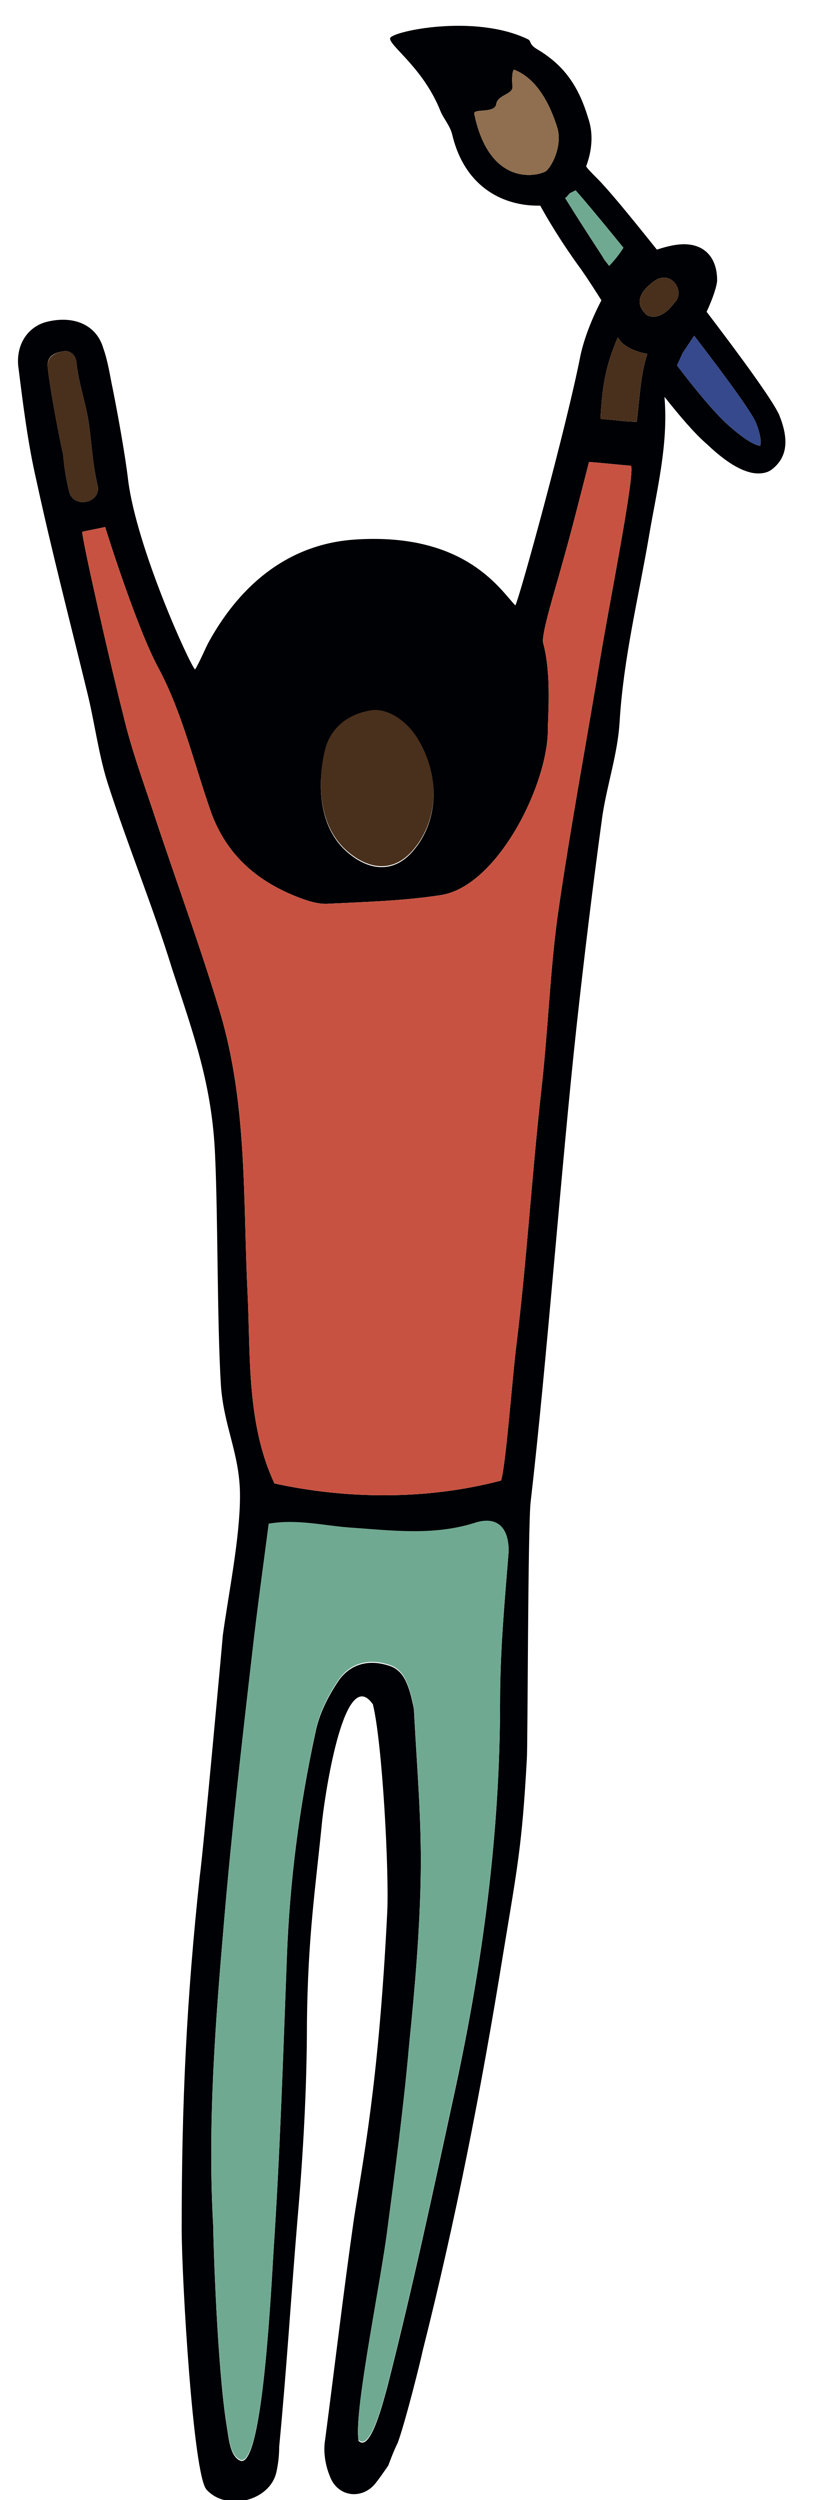 <?xml version="1.0" encoding="utf-8"?>
<!-- Generator: Adobe Illustrator 23.0.1, SVG Export Plug-In . SVG Version: 6.00 Build 0)  -->
<svg version="1.1" id="Layer_1" xmlns="http://www.w3.org/2000/svg" xmlns:xlink="http://www.w3.org/1999/xlink" x="0px" y="0px"
	 viewBox="0 0 86.7 261.4" style="enable-background:new 0 0 86.7 261.4;" xml:space="preserve">
<style type="text/css">
	.st0{clip-path:url(#SVGID_2_);}
	.st1{clip-path:url(#SVGID_4_);fill:#49301C;}
	.st2{clip-path:url(#SVGID_6_);}
	.st3{clip-path:url(#SVGID_8_);fill:#49301C;}
	.st4{clip-path:url(#SVGID_10_);}
	.st5{clip-path:url(#SVGID_12_);fill:#000105;}
	.st6{clip-path:url(#SVGID_14_);}
	.st7{clip-path:url(#SVGID_16_);fill:#8F6F4F;}
	.st8{clip-path:url(#SVGID_18_);}
	.st9{clip-path:url(#SVGID_20_);fill:#70A992;}
	.st10{clip-path:url(#SVGID_22_);}
	.st11{clip-path:url(#SVGID_24_);fill:#49301C;}
	.st12{clip-path:url(#SVGID_26_);}
	.st13{clip-path:url(#SVGID_28_);fill:#49301C;}
	.st14{clip-path:url(#SVGID_30_);}
	.st15{clip-path:url(#SVGID_32_);fill:#35498C;}
	.st16{clip-path:url(#SVGID_34_);}
	.st17{clip-path:url(#SVGID_36_);fill:#70A992;}
	.st18{clip-path:url(#SVGID_38_);}
	.st19{clip-path:url(#SVGID_40_);fill:#C85241;}
</style>
<g>
	<defs>
		<path id="SVGID_1_" d="M7.2,51.3c-0.3-1.3-0.5-2.5-0.6-3.8c-0.2-0.7-1.4-6.9-1.6-9c-0.1-0.8,0.2-1.6,1.8-1.8
			c0.6,0,1.1,0.4,1.2,1.2c0.2,2.1,1,4.3,1.3,6.4c0.3,2.2,0.4,4.3,0.9,6.4C10.7,52.6,7.6,53.3,7.2,51.3"/>
	</defs>
	<clipPath id="SVGID_2_">
		<use xlink:href="#SVGID_1_"  style="overflow:visible;"/>
	</clipPath>
	<g class="st0">
		<defs>
			<rect id="SVGID_3_" x="-1269.2" y="-7978.9" width="1440" height="12597"/>
		</defs>
		<clipPath id="SVGID_4_">
			<use xlink:href="#SVGID_3_"  style="overflow:visible;"/>
		</clipPath>
		<rect x="0" y="31.7" class="st1" width="15.3" height="25.8"/>
	</g>
</g>
<g>
	<defs>
		<path id="SVGID_5_" d="M34.1,77.9c0.7-2.1,2.4-3.3,4.5-3.7c1.7-0.4,3.8,0.9,5,2.8c2.4,3.8,2.3,8.4-0.1,11.5
			c-2.1,2.8-4.9,2.6-7.4,0.3C32.4,85.3,33.7,79.2,34.1,77.9"/>
	</defs>
	<clipPath id="SVGID_6_">
		<use xlink:href="#SVGID_5_"  style="overflow:visible;"/>
	</clipPath>
	<g class="st2">
		<defs>
			<rect id="SVGID_7_" x="-1269.2" y="-7978.9" width="1440" height="12597"/>
		</defs>
		<clipPath id="SVGID_8_">
			<use xlink:href="#SVGID_7_"  style="overflow:visible;"/>
		</clipPath>
		<rect x="28.5" y="69.1" class="st3" width="21.8" height="26.4"/>
	</g>
</g>
<g>
	<defs>
		<path id="SVGID_9_" d="M81.5,43.4c-0.7-1.6-4.4-6.6-7.6-10.8c0.7-1.5,1.1-2.8,1.1-3.3c0-2.6-1.6-4.1-4.3-3.7
			c-0.7,0.1-1.4,0.3-2,0.5c-3.2-4-5.1-6.3-6.3-7.5c-0.5-0.5-0.9-0.9-1.1-1.2c0.6-1.6,0.8-3.4,0.2-5.1C60.5,9,59,6.8,56.1,5.1
			c-0.8-0.5-0.5-0.8-0.9-1C49.6,1.4,40.9,3.3,40.8,4c-0.1,0.8,3.5,3.1,5.3,7.7c0.3,0.7,1,1.5,1.2,2.4c1.4,5.8,5.7,7.4,8.9,7.4
			c0.1,0,0.2,0,0.3,0c0.6,1.1,2.1,3.7,4.3,6.7c0.7,1,1.4,2.1,2.1,3.2c-0.9,1.7-1.8,3.9-2.2,5.8c-1.4,7.2-6.3,25.1-6.8,26.1
			c-1.5-1.5-5.1-7.6-16.6-6.9c-6.9,0.4-12,4.5-15.4,10.6c-0.4,0.7-1,2.2-1.5,3c-0.6-0.6-6.1-12.7-7-19.8c-0.3-2.6-1.1-7-1.6-9.5
			c-0.3-1.4-0.5-2.9-1-4.3C10.1,34,7.8,33,5.1,33.6c-2,0.4-3.4,2.2-3.2,4.6c0.5,4,1,8.1,1.9,12c1.6,7.4,3.5,14.7,5.3,22.1
			c0.8,3.2,1.2,6.6,2.2,9.7c2.1,6.5,4.7,12.8,6.7,19.3c2.3,7,4.2,12.2,4.5,19.6c0.3,6.6,0.2,17.2,0.6,23.9c0.3,4.4,2,7.2,2,11.6
			c0,4.4-1.2,10.2-1.8,14.6c0,0.2-2.1,23.1-2.4,25.1c-1.4,13-1.9,23.8-1.9,36.9c0,5.2,1.2,25.8,2.6,27.3c2.1,2.3,6.6,1.2,7.3-1.8
			c0.2-0.9,0.3-1.8,0.3-2.7c0.8-8.4,1.2-15.2,1.9-23.6c0.6-6.8,1-13.9,1-20.7c0.1-9.1,0.9-14.1,1.6-21.2c0.4-3.5,2.4-16.3,5.3-12.1
			c1,4.1,1.7,17.5,1.5,21.7c-0.9,18.2-2.6,26.2-3.5,32.2c-1.1,7.7-2,15.4-3,23c-0.2,1.2,0,2.6,0.5,3.8c0.8,2.2,3.4,2.5,4.8,0.7
			c0.4-0.5,0.8-1.1,1.3-1.8c0.3-0.8,0.6-1.6,1-2.4c0,0,0,0,0,0c0.8-2.2,2.4-8.6,2.6-9.6c3.5-13.9,6.1-27.2,8.4-41.4
			c1.5-9.1,2-11.4,2.5-20.5c0.1-1.3,0.1-24.6,0.4-26.9c1.7-14.7,3.2-35,4.8-49.7c0.8-7.3,1.7-14.7,2.7-22c0.5-3.3,1.6-6.5,1.8-9.8
			c0.4-6.7,2-13.1,3.1-19.6c0.8-4.7,2-9.4,1.6-14.3c0,0,0-0.1,0-0.1c1.6,2,3.1,3.8,4.5,5c2.1,2,3.9,3,5.3,3c0.5,0,1-0.1,1.4-0.4
			C82.4,47.8,82.5,45.9,81.5,43.4z M57.1,17.9c-1.3,0.7-6,1.3-7.5-6c-0.1-0.6,2.1,0,2.3-1c0.1-1,1.8-1,1.7-1.9
			c-0.1-0.8,0-1.8,0.2-1.7c2.3,0.9,3.7,3.5,4.5,6.1C58.8,15.2,57.8,17.3,57.1,17.9z M59.1,20.7c0.2-0.1,0.3-0.3,0.5-0.5l0.6-0.3
			c0.8,0.9,2.4,2.8,5,6c-0.5,0.8-1.1,1.5-1.5,1.9c-0.2-0.3-0.5-0.6-0.7-1C61.3,24.2,59.9,22,59.1,20.7z M34.1,78
			c0.7-2.1,2.4-3.3,4.5-3.7c1.7-0.4,3.8,0.9,5,2.8c2.4,3.8,2.3,8.4-0.1,11.5c-2.1,2.8-4.9,2.6-7.4,0.3C32.4,85.4,33.7,79.3,34.1,78z
			 M7.2,51.3c-0.3-1.3-0.5-2.5-0.6-3.8c-0.2-0.7-1.4-6.9-1.6-9c-0.1-0.8,0.1-1.6,1.8-1.8c0.6,0,1.1,0.4,1.2,1.2
			c0.2,2.1,1,4.3,1.3,6.4c0.3,2.2,0.4,4.3,0.9,6.4C10.7,52.6,7.6,53.3,7.2,51.3z M52.3,177.9c0,13.7-1.8,27.2-4.7,40.6
			c-2.3,10.6-4.4,20.5-7.1,31.1c-0.3,1-1.7,6.9-3,5.6c-0.5-2.7,2-14.9,2.9-21.2c0.9-6.8,1.8-13.5,2.4-20.3
			c0.6-5.9,1.1-11.8,1.2-17.6c0.1-5.7-0.4-11.4-0.7-17.1c0-0.5-0.2-1.1-0.3-1.6c-0.4-1.5-0.9-2.9-2.5-3.3c-2-0.6-3.8-0.1-5,1.5
			c-1.1,1.6-2.1,3.5-2.5,5.5c-1.7,7.8-2.7,15.6-3,23.6c-0.4,10.5-0.7,20.2-1.4,30.8c-0.4,6.9-1.3,22.2-3.4,21.8
			c-1.2-0.4-1.3-2.6-1.5-3.7c-1-6.2-1.4-19.5-1.4-20.8c-0.6-10.5,0.2-21,1.1-31.5c0.8-9.5,1.9-19.1,3-28.6c0.5-4.4,1.1-8.7,1.7-13.3
			c3-0.5,5.7,0.2,8.4,0.4c4.4,0.3,8.8,0.9,13.2-0.5c2.2-0.7,3.5,0.4,3.5,2.9C52.8,167.2,52.3,172.5,52.3,177.9z M62.8,68.7
			c-1.5,9.1-3.2,18.1-4.5,27.2c-0.8,6-1,12.1-1.7,18.2c-1,9-1.5,17.6-2.6,26.6c-0.4,3.1-1.1,12.6-1.6,14.1c-8,2.1-16.4,1.9-23.7,0.3
			c-2.9-6.2-2.5-13.3-2.8-19.7c-0.5-9.9,0-19.9-2.9-29.6c-2.1-7-4.7-14-7-21c-1.1-3.3-2.3-6.6-3.1-10c-1.4-5.5-4.3-18.3-4.3-19.2
			c0.4-0.1,2-0.4,2.4-0.5c0.2,0.7,3.4,10.8,5.6,14.8c2.5,4.7,3.7,10,5.5,15.1c1.6,4.3,4.6,7,8.8,8.7c1,0.4,2.1,0.8,3.2,0.8
			c4-0.2,8-0.3,11.9-0.9c6-0.8,11.4-11.7,11.3-17.5c0-1.1,0.4-5.6-0.5-8.9c-0.2-0.9,1.3-5.7,1.9-7.9c1-3.5,1.9-7.1,2.9-11
			c1.4,0.1,3.2,0.3,4.4,0.4C66.4,49.7,63.8,62.7,62.8,68.7z M66.6,44.1c-1.2,0-2.3-0.2-3.8-0.3c0.2-4.2,0.8-6.1,1.8-8.5
			c0.1,0.1,0.2,0.2,0.3,0.4c0.7,0.7,1.7,1.1,2.8,1.3C67,39.1,66.9,41.6,66.6,44.1z M67.6,32.9c-0.3-0.3-1.8-1.6,0.8-3.5
			c1.1-0.8,2.2-0.2,2.5,0.8c0.2,0.7-0.1,1.2-0.4,1.5C69.1,33.6,67.8,33.1,67.6,32.9z M79.5,46.6c-0.3,0-1.3-0.3-3.5-2.3
			c-1.5-1.4-3.3-3.6-5.2-6.1c0.3-0.6,0.5-1.1,0.6-1.3c0.4-0.6,0.8-1.2,1.2-1.8c3.3,4.3,6.1,8.1,6.5,9.2
			C79.6,45.6,79.6,46.3,79.5,46.6z"/>
	</defs>
	<clipPath id="SVGID_10_">
		<use xlink:href="#SVGID_9_"  style="overflow:visible;"/>
	</clipPath>
	<g class="st4">
		<defs>
			<rect id="SVGID_11_" x="-1269.2" y="-7978.9" width="1440" height="12597"/>
		</defs>
		<clipPath id="SVGID_12_">
			<use xlink:href="#SVGID_11_"  style="overflow:visible;"/>
		</clipPath>
		<rect x="-3.1" y="-2.3" class="st5" width="90.3" height="268.7"/>
	</g>
</g>
<g>
	<defs>
		<path id="SVGID_13_" d="M57.1,17.9c-1.3,0.7-6,1.3-7.5-6c-0.1-0.6,2.1,0,2.3-1c0.1-1,1.8-1,1.7-1.9c-0.1-0.8,0-1.8,0.2-1.7
			c2.3,0.9,3.7,3.5,4.5,6.1C58.8,15.2,57.8,17.3,57.1,17.9"/>
	</defs>
	<clipPath id="SVGID_14_">
		<use xlink:href="#SVGID_13_"  style="overflow:visible;"/>
	</clipPath>
	<g class="st6">
		<defs>
			<rect id="SVGID_15_" x="-1269.2" y="-7978.9" width="1440" height="12597"/>
		</defs>
		<clipPath id="SVGID_16_">
			<use xlink:href="#SVGID_15_"  style="overflow:visible;"/>
		</clipPath>
		<rect x="44.6" y="2.3" class="st7" width="18.8" height="21"/>
	</g>
</g>
<g>
	<defs>
		<path id="SVGID_17_" d="M59.1,20.7c0.2-0.1,0.3-0.3,0.5-0.5l0.6-0.3c0.8,0.9,2.4,2.8,5,6c-0.5,0.8-1.1,1.5-1.5,1.9
			c-0.2-0.3-0.5-0.6-0.7-1C61.3,24.2,59.9,22,59.1,20.7"/>
	</defs>
	<clipPath id="SVGID_18_">
		<use xlink:href="#SVGID_17_"  style="overflow:visible;"/>
	</clipPath>
	<g class="st8">
		<defs>
			<rect id="SVGID_19_" x="-1269.2" y="-7978.9" width="1440" height="12597"/>
		</defs>
		<clipPath id="SVGID_20_">
			<use xlink:href="#SVGID_19_"  style="overflow:visible;"/>
		</clipPath>
		<rect x="54.1" y="14.9" class="st9" width="16.1" height="17.9"/>
	</g>
</g>
<g>
	<defs>
		<path id="SVGID_21_" d="M66.6,44.1c-1.2,0-2.3-0.2-3.8-0.3c0.2-4.2,0.8-6.1,1.8-8.5c0.1,0.1,0.2,0.2,0.3,0.4
			c0.7,0.7,1.7,1.1,2.8,1.3C67,39.1,66.9,41.6,66.6,44.1"/>
	</defs>
	<clipPath id="SVGID_22_">
		<use xlink:href="#SVGID_21_"  style="overflow:visible;"/>
	</clipPath>
	<g class="st10">
		<defs>
			<rect id="SVGID_23_" x="-1269.2" y="-7978.9" width="1440" height="12597"/>
		</defs>
		<clipPath id="SVGID_24_">
			<use xlink:href="#SVGID_23_"  style="overflow:visible;"/>
		</clipPath>
		<rect x="57.8" y="30.3" class="st11" width="14.9" height="18.8"/>
	</g>
</g>
<g>
	<defs>
		<path id="SVGID_25_" d="M67.6,32.9c-0.3-0.3-1.8-1.6,0.8-3.5c1.1-0.8,2.2-0.2,2.5,0.8c0.2,0.7-0.1,1.2-0.4,1.5
			C69.1,33.6,67.8,33.1,67.6,32.9"/>
	</defs>
	<clipPath id="SVGID_26_">
		<use xlink:href="#SVGID_25_"  style="overflow:visible;"/>
	</clipPath>
	<g class="st12">
		<defs>
			<rect id="SVGID_27_" x="-1269.2" y="-7978.9" width="1440" height="12597"/>
		</defs>
		<clipPath id="SVGID_28_">
			<use xlink:href="#SVGID_27_"  style="overflow:visible;"/>
		</clipPath>
		<rect x="61.9" y="24" class="st13" width="14.1" height="14.1"/>
	</g>
</g>
<g>
	<defs>
		<path id="SVGID_29_" d="M79.5,46.6c-0.3,0-1.3-0.3-3.5-2.3c-1.5-1.4-3.3-3.6-5.2-6.1c0.3-0.6,0.5-1.1,0.6-1.3
			c0.4-0.6,0.8-1.2,1.2-1.8c3.3,4.3,6.1,8.1,6.5,9.2C79.6,45.6,79.6,46.3,79.5,46.6"/>
	</defs>
	<clipPath id="SVGID_30_">
		<use xlink:href="#SVGID_29_"  style="overflow:visible;"/>
	</clipPath>
	<g class="st14">
		<defs>
			<rect id="SVGID_31_" x="-1269.2" y="-7978.9" width="1440" height="12597"/>
		</defs>
		<clipPath id="SVGID_32_">
			<use xlink:href="#SVGID_31_"  style="overflow:visible;"/>
		</clipPath>
		<rect x="65.8" y="30.2" class="st15" width="18.7" height="21.4"/>
	</g>
</g>
<g>
	<defs>
		<path id="SVGID_33_" d="M52.3,177.8c0,13.7-1.8,27.2-4.7,40.6c-2.3,10.6-4.4,20.5-7.1,31.1c-0.3,1-1.7,6.9-3,5.6
			c-0.5-2.7,2-14.9,2.9-21.2c0.9-6.8,1.8-13.5,2.4-20.3c0.6-5.9,1.1-11.8,1.2-17.6c0.1-5.7-0.4-11.4-0.7-17.1c0-0.5-0.2-1.1-0.3-1.6
			c-0.4-1.5-0.9-2.9-2.5-3.3c-2-0.6-3.8-0.1-5,1.5c-1.1,1.6-2.1,3.5-2.5,5.5c-1.7,7.8-2.7,15.6-3,23.6c-0.4,10.5-0.7,20.2-1.4,30.8
			c-0.4,6.9-1.3,22.2-3.4,21.8c-1.2-0.4-1.3-2.6-1.5-3.7c-1-6.2-1.4-19.5-1.4-20.8c-0.6-10.5,0.2-21,1.1-31.5
			c0.8-9.5,1.9-19.1,3-28.6c0.5-4.4,1.1-8.7,1.7-13.3c3-0.5,5.7,0.2,8.4,0.4c4.4,0.3,8.8,0.9,13.2-0.5c2.2-0.7,3.5,0.4,3.5,2.9
			C52.8,167.1,52.3,172.5,52.3,177.8"/>
	</defs>
	<clipPath id="SVGID_34_">
		<use xlink:href="#SVGID_33_"  style="overflow:visible;"/>
	</clipPath>
	<g class="st16">
		<defs>
			<rect id="SVGID_35_" x="-1269.2" y="-7978.9" width="1440" height="12597"/>
		</defs>
		<clipPath id="SVGID_36_">
			<use xlink:href="#SVGID_35_"  style="overflow:visible;"/>
		</clipPath>
		<rect x="16.9" y="153.7" class="st17" width="41" height="108.2"/>
	</g>
</g>
<g>
	<defs>
		<path id="SVGID_37_" d="M62.8,68.7c-1.5,9.1-3.2,18.1-4.5,27.2c-0.8,6-1,12.1-1.7,18.2c-1,9-1.5,17.6-2.6,26.6
			c-0.4,3.1-1.1,12.6-1.6,14.1c-8,2.1-16.4,1.9-23.7,0.3c-2.9-6.2-2.5-13.3-2.8-19.7c-0.5-9.9,0-20-2.9-29.6c-2.1-7-4.7-14-7-21
			c-1.1-3.3-2.3-6.6-3.1-10c-1.4-5.5-4.3-18.3-4.3-19.2c0.4-0.1,2-0.4,2.4-0.5c0.2,0.7,3.4,10.8,5.6,14.8c2.5,4.7,3.7,10,5.5,15.1
			c1.6,4.3,4.6,7,8.8,8.7c1,0.4,2.1,0.8,3.2,0.8c4-0.2,8-0.3,11.9-0.9c6-0.8,11.4-11.7,11.3-17.5c0-1.1,0.4-5.6-0.5-8.9
			c-0.2-0.9,1.3-5.7,1.9-7.9c1-3.5,1.9-7.1,2.9-11c1.4,0.1,3.2,0.3,4.4,0.4C66.4,49.7,63.8,62.7,62.8,68.7"/>
	</defs>
	<clipPath id="SVGID_38_">
		<use xlink:href="#SVGID_37_"  style="overflow:visible;"/>
	</clipPath>
	<g class="st18">
		<defs>
			<rect id="SVGID_39_" x="-1269.2" y="-7978.9" width="1440" height="12597"/>
		</defs>
		<clipPath id="SVGID_40_">
			<use xlink:href="#SVGID_39_"  style="overflow:visible;"/>
		</clipPath>
		<rect x="3.8" y="43.4" class="st19" width="67.5" height="117.9"/>
	</g>
</g>
</svg>
